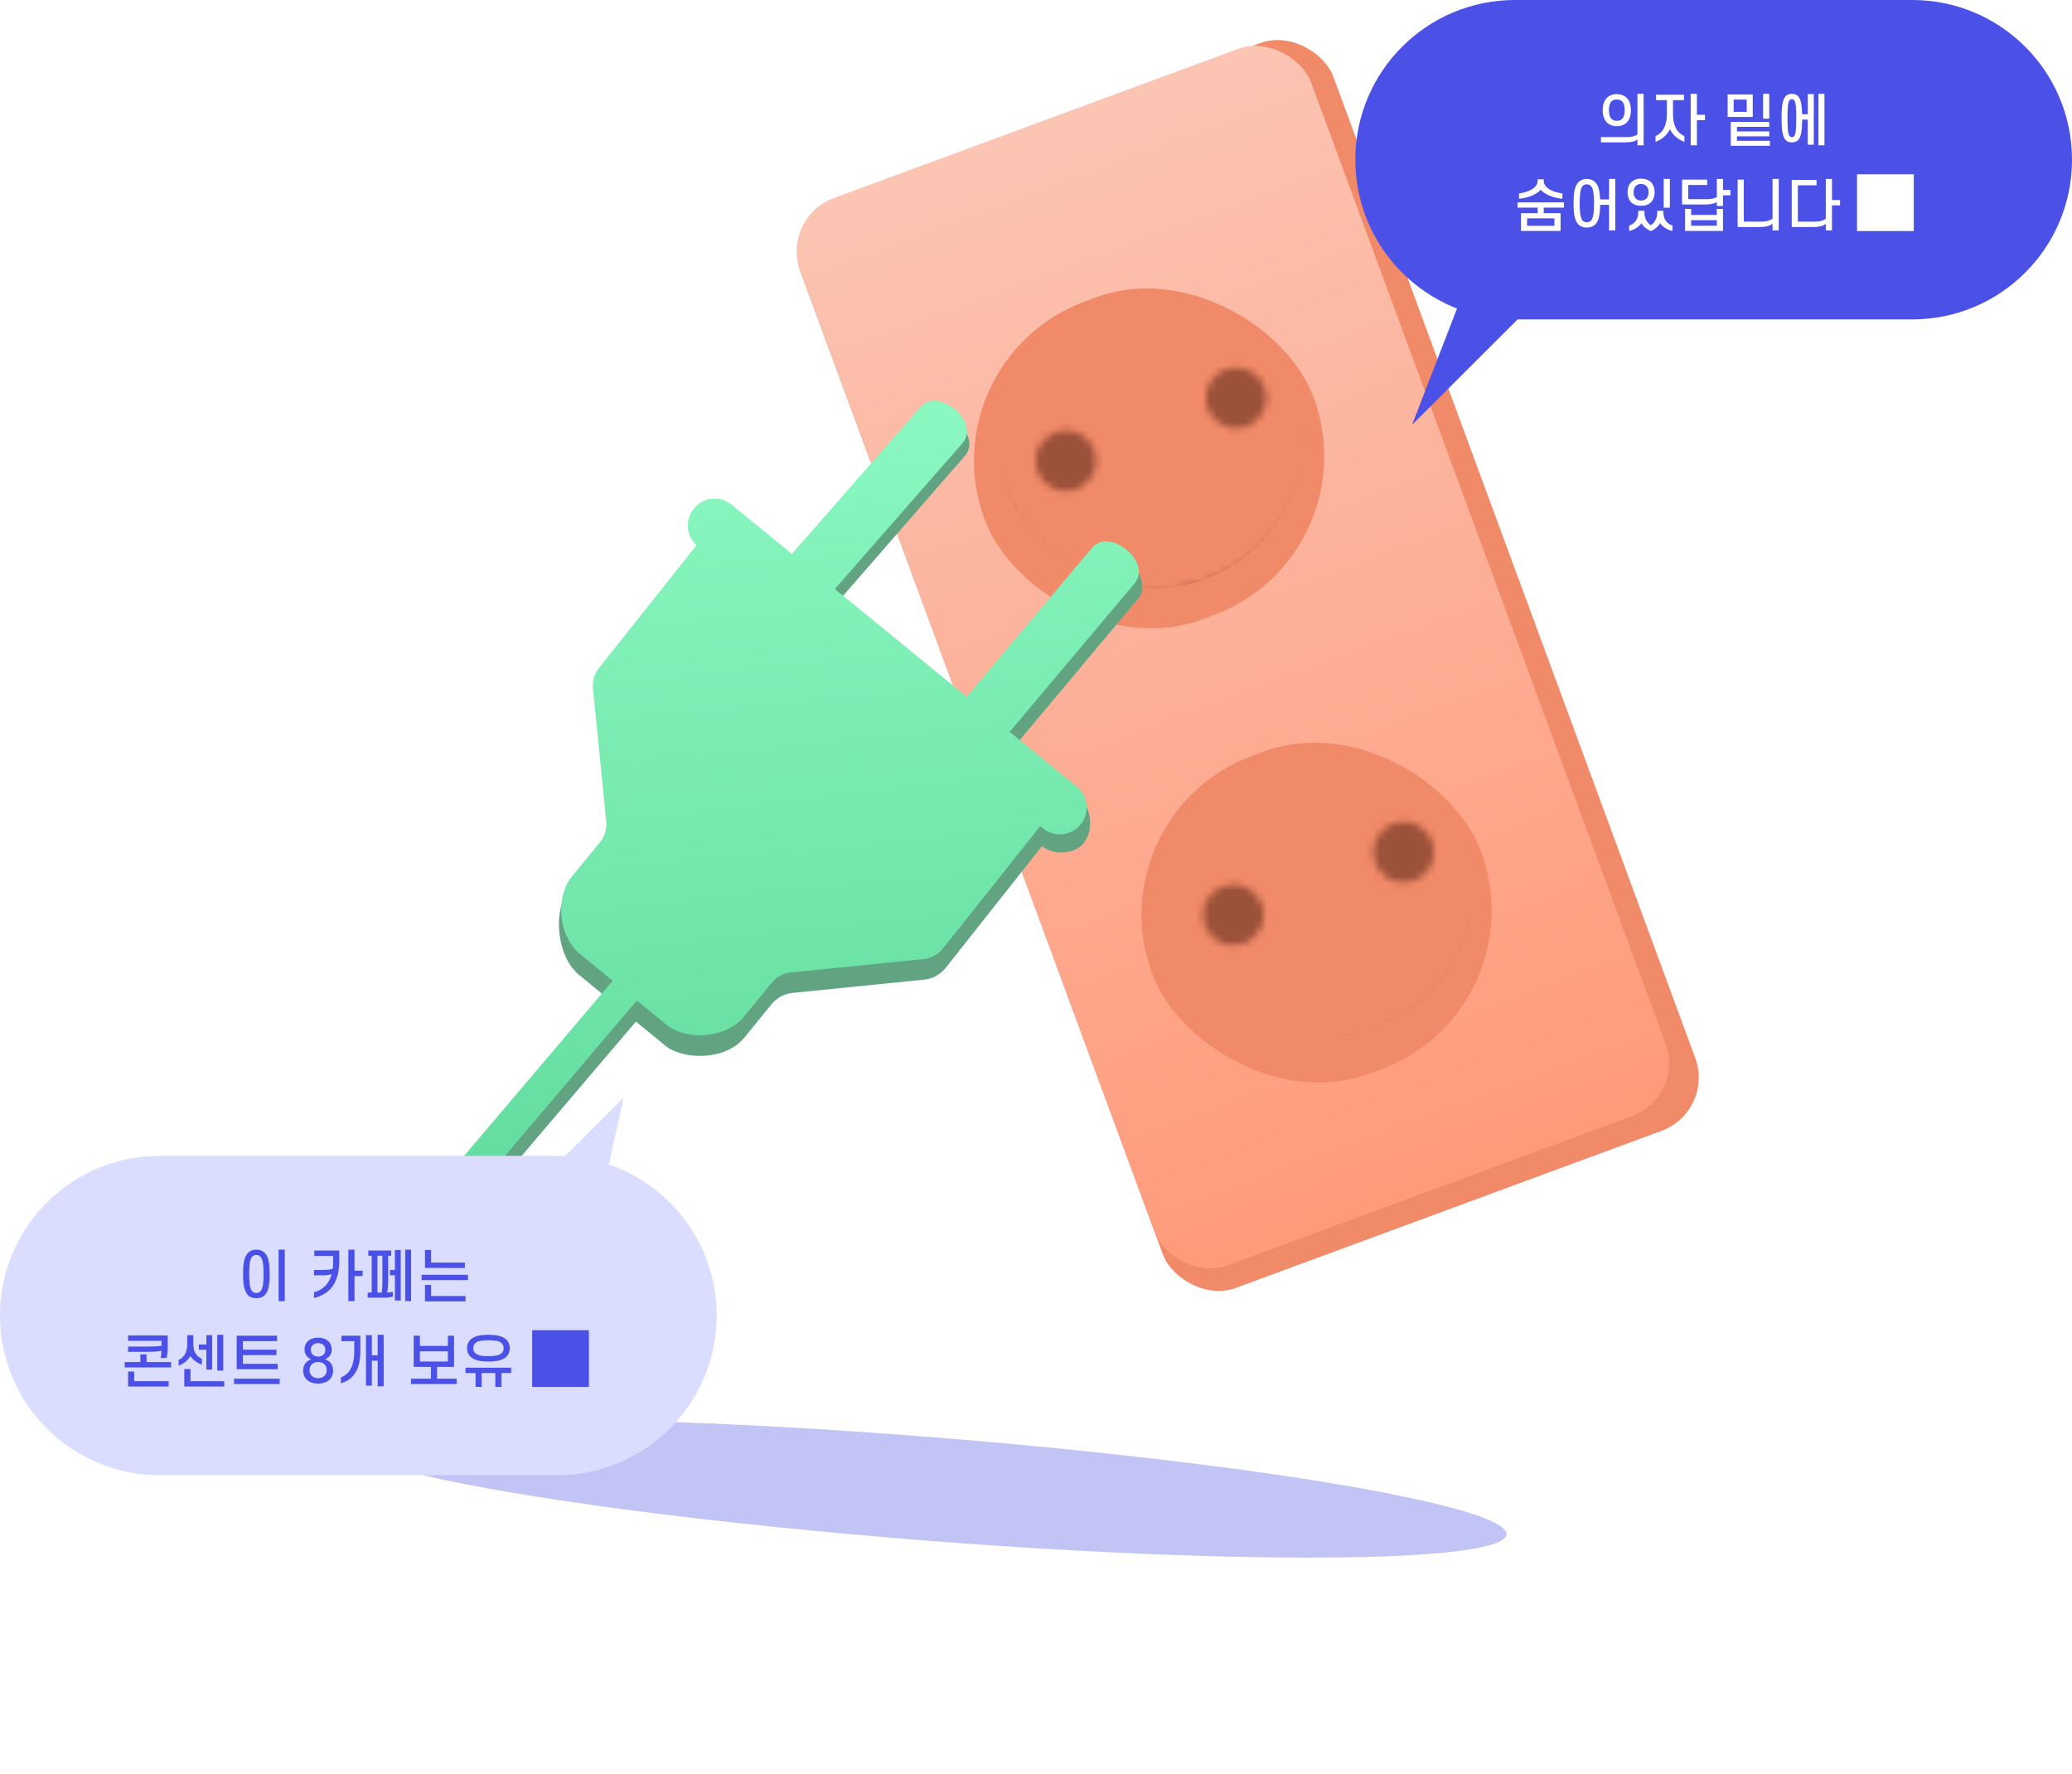 <svg width="292" height="250" viewBox="0 0 292 250" fill="none" xmlns="http://www.w3.org/2000/svg">
<rect x="110.108" y="30.968" width="79.967" height="163.364" rx="8" transform="rotate(-20.248 110.108 30.968)" fill="#F18A69"/>
<rect x="110.008" y="30.672" width="76.736" height="160.292" rx="8" transform="rotate(-20.248 110.008 30.672)" fill="url(#paint0_linear_1364_3547)"/>
<g filter="url(#filter0_i_1364_3547)">
<rect x="154.085" y="110.744" width="49.452" height="47.747" rx="23.873" transform="rotate(-20.248 154.085 110.744)" fill="#F18A69"/>
</g>
<g filter="url(#filter1_i_1364_3547)">
<rect x="130.479" y="46.749" width="49.452" height="47.747" rx="23.873" transform="rotate(-20.248 130.479 46.749)" fill="#F18A69"/>
</g>
<mask id="mask0_1364_3547" style="mask-type:alpha" maskUnits="userSpaceOnUse" x="127" y="25" width="70" height="71">
<path d="M148.732 60.918C149.793 60.527 150.965 60.573 151.992 61.046C153.019 61.52 153.816 62.382 154.207 63.442C154.598 64.503 154.552 65.676 154.079 66.703C153.605 67.729 152.743 68.526 151.683 68.917C149.443 69.743 147.024 68.606 146.208 66.393C145.816 65.332 145.862 64.159 146.336 63.133C146.809 62.106 147.671 61.309 148.732 60.918ZM172.73 52.066C173.791 51.674 174.963 51.721 175.99 52.194C177.017 52.667 177.814 53.529 178.205 54.59C178.596 55.651 178.55 56.824 178.077 57.85C177.603 58.877 176.741 59.674 175.681 60.065C174.62 60.456 173.447 60.41 172.42 59.937C171.393 59.463 170.597 58.602 170.206 57.541C169.814 56.48 169.86 55.307 170.334 54.28C170.807 53.254 171.669 52.457 172.73 52.066ZM131.626 41.48L173.115 26.175C176.368 24.975 180.018 26.658 181.218 29.911L196.523 71.4C197.102 72.97 197.034 74.706 196.333 76.226C195.632 77.745 194.357 78.924 192.787 79.504L151.297 94.808C148.044 96.008 144.394 94.325 143.194 91.072L127.89 49.583C127.31 48.013 127.379 46.277 128.079 44.757C128.78 43.238 130.056 42.059 131.626 41.48ZM154.338 39.16C148.68 41.247 144.083 45.496 141.559 50.972C139.034 56.448 138.788 62.703 140.875 68.36C142.962 74.018 147.211 78.614 152.687 81.139C158.163 83.664 164.417 83.91 170.075 81.823C175.732 79.736 180.329 75.487 182.854 70.011C185.379 64.535 185.625 58.28 183.538 52.623C181.451 46.965 177.202 42.369 171.726 39.844C166.25 37.319 159.995 37.073 154.338 39.16Z" fill="#F6B19B"/>
</mask>
<g mask="url(#mask0_1364_3547)">
<rect x="134.569" y="48.984" width="43.083" height="42.776" rx="21.388" transform="rotate(-20.248 134.569 48.984)" fill="#9C5139"/>
</g>
<mask id="mask1_1364_3547" style="mask-type:alpha" maskUnits="userSpaceOnUse" x="151" y="89" width="70" height="71">
<path d="M172.338 124.912C173.399 124.521 174.571 124.567 175.598 125.04C176.625 125.514 177.422 126.375 177.813 127.436C178.204 128.497 178.158 129.67 177.685 130.697C177.211 131.723 176.349 132.52 175.289 132.911C173.049 133.737 170.63 132.6 169.814 130.387C169.422 129.326 169.468 128.153 169.942 127.127C170.415 126.1 171.277 125.303 172.338 124.912ZM196.336 116.06C197.397 115.668 198.569 115.715 199.596 116.188C200.623 116.661 201.419 117.523 201.811 118.584C202.202 119.645 202.156 120.817 201.683 121.844C201.209 122.871 200.347 123.668 199.286 124.059C198.226 124.45 197.053 124.404 196.026 123.931C194.999 123.457 194.203 122.595 193.811 121.535C193.42 120.474 193.466 119.301 193.94 118.274C194.413 117.248 195.275 116.451 196.336 116.06ZM155.231 105.473L196.721 90.169C199.974 88.969 203.624 90.652 204.824 93.905L220.129 135.394C220.708 136.964 220.64 138.7 219.939 140.22C219.238 141.739 217.963 142.918 216.393 143.497L174.903 158.802C171.65 160.002 168 158.319 166.8 155.066L151.496 113.576C150.916 112.007 150.985 110.271 151.685 108.751C152.386 107.232 153.662 106.053 155.231 105.473ZM177.943 103.154C172.286 105.241 167.689 109.49 165.165 114.966C162.64 120.442 162.394 126.697 164.481 132.354C166.568 138.012 170.816 142.608 176.293 145.133C181.769 147.658 188.023 147.904 193.681 145.817C199.338 143.73 203.935 139.481 206.46 134.005C208.985 128.529 209.231 122.274 207.144 116.617C205.057 110.959 200.808 106.363 195.332 103.838C189.856 101.313 183.601 101.067 177.943 103.154Z" fill="#F6B19B"/>
</mask>
<g mask="url(#mask1_1364_3547)">
<rect x="158.508" y="112.348" width="43.083" height="42.776" rx="21.388" transform="rotate(-20.248 158.508 112.348)" fill="#9C5139"/>
</g>
<path d="M131.611 58.237C130.969 58.31 130.373 58.601 129.904 59.176L111.87 79.882C110.4 81.569 110.613 84.145 112.34 85.563C113.986 86.915 116.403 86.712 117.803 85.103L136.015 64.195C137.266 62.66 136.364 60.638 134.836 59.383C133.881 58.599 132.681 58.115 131.611 58.237ZM103.164 72.253C101.531 70.911 99.091 71.957 97.754 73.597C96.414 75.241 97.541 76.188 99.177 77.531L146.822 119.21C148.456 120.551 151.412 120.41 152.749 118.769C154.088 117.126 153.881 113.899 152.245 112.556L103.164 72.253ZM103.853 78.796C101.956 77.239 99.158 77.542 97.633 79.47L84.331 96.289C83.619 97.189 83.989 98.082 84.102 99.226L86.064 117.282C86.18 118.449 85.023 120.518 84.284 121.425L80.284 125.208C77.783 128.278 78.489 134.796 81.569 137.326L93.767 147.342C96.153 149.297 102.133 149.549 104.88 146.221L108.73 141.496C109.468 140.59 110.533 140.015 111.692 139.898L130.263 138.025C131.443 137.906 132.526 137.312 133.265 136.378L146.596 119.524C148.092 117.632 147.799 114.883 145.937 113.354L103.853 78.796ZM156.056 78.31C155.413 78.383 154.818 78.674 154.349 79.25L136.739 100.285C135.321 101.978 135.556 104.51 137.26 105.91C138.93 107.281 141.387 107.05 142.776 105.391L160.46 84.268C161.711 82.733 160.556 80.219 159.028 78.964C158.073 78.18 157.126 78.189 156.056 78.31ZM89.529 140.534C88.594 139.766 87.219 139.891 86.436 140.815L54.729 175.873C53.922 176.825 54.172 178.367 55.135 179.158C56.07 179.926 58.701 180.265 59.485 179.341L89.812 143.709C90.62 142.757 90.492 141.325 89.529 140.534Z" fill="#62A382"/>
<path d="M131.328 56.514C130.692 56.586 130.101 56.873 129.637 57.44L111.775 77.841C110.319 79.504 110.531 82.043 112.243 83.441C113.874 84.773 116.267 84.574 117.655 82.989L135.692 62.387C136.931 60.875 136.037 58.882 134.523 57.645C133.577 56.872 132.388 56.395 131.328 56.514ZM103.116 71.112C101.497 69.79 99.114 70.028 97.79 71.645C96.463 73.265 96.702 75.653 98.323 76.978L146.955 116.708C148.574 118.03 150.957 117.792 152.281 116.175C153.608 114.555 153.369 112.167 151.747 110.842L151.656 110.768L103.214 71.192L103.116 71.112ZM103.556 76.544C101.829 75.133 99.282 75.406 97.894 77.152L84.408 94.118C83.76 94.933 83.455 95.969 83.559 97.005L85.434 115.731C85.539 116.788 85.221 117.843 84.548 118.664L80.644 123.431C78.167 126.455 78.717 131.954 81.77 134.447L93.856 144.321C96.884 146.795 102.388 146.243 104.866 143.219L108.771 138.45C109.442 137.63 110.412 137.11 111.467 137.004L130.158 135.133C131.233 135.025 132.218 134.487 132.89 133.642L146.403 116.644C147.765 114.931 147.497 112.442 145.802 111.058L103.556 76.544ZM155.549 76.302C154.913 76.374 154.323 76.661 153.858 77.228L136.417 97.955C135.013 99.623 135.246 102.119 136.935 103.499C138.59 104.85 141.023 104.623 142.399 102.988L159.914 82.175C161.152 80.663 160.258 78.67 158.744 77.433C157.798 76.66 156.609 76.183 155.549 76.302ZM89.659 137.614C88.732 136.856 87.368 136.98 86.592 137.894L54.479 175.727C53.683 176.665 53.811 178.074 54.764 178.853C55.692 179.611 57.056 179.486 57.831 178.573L89.945 140.739C90.741 139.801 90.612 138.393 89.659 137.614Z" fill="url(#paint1_linear_1364_3547)"/>
<g filter="url(#filter2_f_1364_3547)">
<ellipse cx="130.441" cy="209.738" rx="82.122" ry="7.297" transform="rotate(4.514 130.441 209.738)" fill="#868AEF" fill-opacity="0.5"/>
</g>
<path d="M101 185.355C101 172.929 90.926 162.855 78.5 162.855H22.5C10.074 162.855 0 172.929 0 185.355C0 197.782 10.074 207.855 22.5 207.855H78.5C90.926 207.855 101 197.782 101 185.355Z" fill="#DBDDFF"/>
<path d="M87.889 154.645L84.5 170L63.5 179L87.889 154.645Z" fill="#DBDDFF"/>
<path d="M37.141 179.503C37.141 178.351 37.061 177.511 36.757 177.127C36.613 176.927 36.389 176.823 36.125 176.823C35.869 176.823 35.645 176.927 35.493 177.127C35.205 177.511 35.117 178.351 35.117 179.503C35.117 180.655 35.205 181.495 35.493 181.887C35.645 182.071 35.869 182.175 36.125 182.175C36.389 182.175 36.613 182.071 36.757 181.887C37.061 181.495 37.141 180.655 37.141 179.503ZM34.253 179.503C34.253 178.191 34.381 177.207 34.845 176.639C35.141 176.271 35.589 176.071 36.125 176.071C36.669 176.071 37.109 176.271 37.413 176.639C37.877 177.207 38.005 178.191 38.005 179.503C38.005 180.815 37.877 181.799 37.413 182.367C37.109 182.735 36.669 182.919 36.125 182.919C35.589 182.919 35.141 182.735 34.845 182.367C34.381 181.799 34.253 180.815 34.253 179.503ZM40.133 176.071V183.327H39.261V176.071H40.133ZM46.948 177.767V176.967H44.292V176.199H47.812V177.663C47.812 180.431 46.756 182.263 44.252 182.895V182.079C45.596 181.695 46.388 180.823 46.74 179.535C46.42 179.639 45.932 179.695 45.332 179.695H44.252V178.935H45.364C46.036 178.935 46.572 178.879 46.892 178.767C46.932 178.447 46.948 178.119 46.948 177.767ZM49.964 176.071V179.031H51.1V179.791H49.964V183.327H49.092V176.071H49.964ZM51.812 182.839V182.119H52.38V176.935H51.9V176.199H55.132V176.935H54.708V180.007C54.708 180.775 54.676 181.543 54.572 182.111C54.852 182.103 55.148 182.063 55.372 181.991V182.671C55.092 182.791 54.684 182.839 54.3 182.839H51.812ZM53.188 182.119H53.788C53.868 181.647 53.892 181.055 53.892 180.463V176.935H53.188V182.119ZM54.956 179.687V178.927H55.652V176.119H56.476V183.239H55.652V179.687H54.956ZM57.932 183.327H57.1V176.071H57.932V183.327ZM60.756 176.119V177.895H65.516V178.647H59.892V176.119H60.756ZM59.412 180.367V179.615H65.948V180.367H59.412ZM60.756 181.047V182.607H65.604V183.359H59.892V181.047H60.756ZM22.764 189.623V188.919H18.052V188.159H23.636V189.855C23.636 190.359 23.588 190.943 23.484 191.335H22.636C22.708 191.055 22.748 190.679 22.756 190.327C22.18 190.447 21.388 190.471 20.556 190.471H18.052V189.727H20.572C21.364 189.727 22.172 189.719 22.764 189.623ZM17.572 192.663V191.911H19.78V190.823H20.652V191.911H24.108V192.663H17.572ZM18.916 193.247V194.607H23.764V195.359H18.052V193.247H18.916ZM26.828 191.055C26.548 191.607 25.876 192.167 25.172 192.431V191.623C25.844 191.287 26.388 190.631 26.388 189.439V188.119H27.244V189.415C27.244 190.615 27.788 191.127 28.452 191.463V192.271C27.772 192.047 27.14 191.583 26.828 191.055ZM29.084 189.431V188.119H29.9V192.975H29.084V190.175H28.028V189.431H29.084ZM30.62 193.119V188.071H31.46V193.119H30.62ZM31.596 195.359H25.972V192.895H26.844V194.607H31.596V195.359ZM39.043 188.967H34.227V190.167H38.963V190.927H34.227V192.159H39.131V192.911H33.355V188.199H39.043V188.967ZM32.979 195.007V194.255H39.419V195.007H32.979ZM44.835 191.903C44.123 191.903 43.619 192.343 43.619 193.047C43.619 193.751 44.123 194.183 44.835 194.183C45.539 194.183 46.043 193.751 46.043 193.047C46.043 192.343 45.539 191.903 44.835 191.903ZM44.835 194.951C43.587 194.951 42.723 194.247 42.723 193.095C42.723 192.295 43.163 191.751 43.859 191.519C43.275 191.311 42.907 190.759 42.907 190.127C42.907 189.175 43.619 188.471 44.835 188.471C46.043 188.471 46.755 189.175 46.755 190.127C46.755 190.759 46.387 191.311 45.803 191.519C46.507 191.751 46.947 192.295 46.947 193.095C46.947 194.247 46.075 194.951 44.835 194.951ZM44.835 191.143C45.443 191.143 45.851 190.767 45.851 190.191C45.851 189.623 45.443 189.247 44.835 189.247C44.211 189.247 43.803 189.623 43.803 190.191C43.803 190.767 44.211 191.143 44.835 191.143ZM49.925 190.463V188.967H48.117V188.199H50.781V190.415C50.781 192.743 49.989 194.343 48.037 194.903V194.063C49.221 193.647 49.925 192.447 49.925 190.463ZM54.069 195.327H53.221V191.719H52.405V195.239H51.573V188.119H52.405V190.959H53.221V188.071H54.069V195.327ZM59.173 189.639H63.117V188.199H63.989V192.591H61.597V194.255H64.365V195.007H57.925V194.255H60.733V192.591H58.301V188.199H59.173V189.639ZM63.117 191.831V190.399H59.173V191.831H63.117ZM65.82 189.959C65.82 189.335 66.108 188.823 66.588 188.535C67.148 188.183 67.876 188.071 68.836 188.071C69.788 188.071 70.516 188.183 71.084 188.535C71.556 188.823 71.844 189.335 71.844 189.959C71.844 190.583 71.556 191.087 71.084 191.375C70.516 191.727 69.788 191.839 68.836 191.839C67.876 191.839 67.148 191.727 66.588 191.375C66.108 191.087 65.82 190.583 65.82 189.959ZM66.692 189.959C66.692 190.279 66.82 190.567 67.068 190.735C67.412 190.983 67.988 191.079 68.836 191.079C69.676 191.079 70.252 190.983 70.596 190.735C70.852 190.567 70.98 190.279 70.98 189.959C70.98 189.623 70.852 189.351 70.596 189.167C70.252 188.919 69.676 188.839 68.836 188.839C67.988 188.839 67.412 188.919 67.068 189.167C66.82 189.351 66.692 189.623 66.692 189.959ZM65.604 193.463V192.703H72.044V193.463H70.66V195.407H69.804V193.463H67.876V195.407H67.02V193.463H65.604ZM74.996 195.415H82.996V187.415H74.996V195.415Z" fill="#4B51E7"/>
<path d="M191 22.5C191 34.926 201.074 45 213.5 45H269.5C281.926 45 292 34.926 292 22.5C292 10.074 281.926 3.8147e-06 269.5 3.8147e-06H213.5C201.074 3.8147e-06 191 10.074 191 22.5Z" fill="#4B51E7"/>
<path d="M199 59.855L207.5 37.855L223.389 35.5L199 59.855Z" fill="#4B51E7"/>
<path d="M225.865 15.52C225.865 14.72 226.097 14.088 226.545 13.696C226.873 13.416 227.337 13.256 227.849 13.256C228.361 13.256 228.825 13.416 229.153 13.696C229.617 14.088 229.833 14.72 229.833 15.52C229.833 16.32 229.617 16.944 229.153 17.344C228.825 17.624 228.361 17.784 227.849 17.784C227.337 17.784 226.873 17.624 226.545 17.344C226.097 16.944 225.865 16.32 225.865 15.52ZM226.737 15.52C226.737 16.064 226.849 16.504 227.121 16.76C227.305 16.936 227.553 17.024 227.849 17.024C228.153 17.024 228.409 16.936 228.577 16.76C228.849 16.504 228.969 16.064 228.969 15.52C228.969 14.984 228.849 14.528 228.577 14.272C228.409 14.096 228.153 14.016 227.849 14.016C227.553 14.016 227.305 14.096 227.121 14.272C226.849 14.528 226.737 14.984 226.737 15.52ZM231.633 13.216V20.472H230.761V19.648C230.449 19.944 229.793 20.056 228.993 20.056H225.617V19.312H229.217C229.873 19.312 230.425 19.216 230.761 18.936V13.216H231.633ZM233.384 14.112V13.344H237.312V14.112H235.768V16.064C235.768 18 236.536 18.784 237.376 19.184V19.984C236.472 19.672 235.688 18.968 235.344 18.2C234.992 18.968 234.192 19.68 233.304 19.984V19.184C234.128 18.792 234.904 18 234.904 16.064V14.112H233.384ZM239.136 13.216V16.176H240.272V16.936H239.136V20.472H238.264V13.216H239.136ZM247.008 16.48H243.472V13.304H247.008V16.48ZM246.16 15.76V14.032H244.32V15.76H246.16ZM249.336 16.72H248.464V13.216H249.336V16.72ZM244.784 19.208V19.84H249.424V20.544H243.912V17.176H249.336V17.872H244.784V18.52H249.336V19.208H244.784ZM251.072 16.648C251.072 14.904 251.224 14.016 251.64 13.56C251.856 13.336 252.136 13.216 252.52 13.216C252.904 13.216 253.192 13.336 253.4 13.56C253.776 13.968 253.936 14.712 253.968 16.096H254.76V13.264H255.608V20.384H254.76V16.856H253.976C253.96 18.464 253.808 19.296 253.4 19.736C253.192 19.952 252.904 20.064 252.52 20.064C252.136 20.064 251.856 19.952 251.64 19.736C251.224 19.28 251.072 18.392 251.072 16.648ZM251.904 16.648C251.904 18.144 251.968 18.864 252.192 19.16C252.272 19.272 252.384 19.32 252.52 19.32C252.664 19.32 252.768 19.272 252.856 19.16C253.08 18.864 253.136 18.144 253.136 16.648C253.136 15.152 253.08 14.424 252.856 14.136C252.768 14.024 252.664 13.968 252.52 13.968C252.384 13.968 252.272 14.024 252.192 14.136C251.968 14.424 251.904 15.152 251.904 16.648ZM257.112 20.472H256.264V13.216H257.112V20.472ZM217.121 26.736C216.577 27.368 215.425 27.872 214.073 28.008V27.256C215.433 27.064 216.689 26.496 216.689 25.464V25.264H217.553V25.464C217.553 26.496 218.793 27.064 220.185 27.256V28.008C218.817 27.872 217.665 27.368 217.121 26.736ZM213.865 29.256V28.512H220.401V29.256H217.553V30.032H219.929V32.544H214.345V30.032H216.697V29.256H213.865ZM219.057 31.816V30.768H215.209V31.816H219.057ZM224.641 28.648C224.641 27.496 224.561 26.656 224.257 26.272C224.113 26.072 223.889 25.968 223.625 25.968C223.369 25.968 223.145 26.072 222.993 26.272C222.705 26.656 222.617 27.496 222.617 28.648C222.617 29.8 222.705 30.64 222.993 31.032C223.145 31.216 223.369 31.32 223.625 31.32C223.889 31.32 224.113 31.216 224.257 31.032C224.561 30.64 224.641 29.8 224.641 28.648ZM221.753 28.648C221.753 27.336 221.881 26.352 222.345 25.784C222.641 25.416 223.089 25.216 223.625 25.216C224.169 25.216 224.609 25.416 224.913 25.784C225.313 26.272 225.465 27.064 225.497 28.104H226.761V25.216H227.633V32.472H226.761V28.856H225.505C225.489 30.064 225.353 30.976 224.913 31.512C224.609 31.88 224.169 32.064 223.625 32.064C223.089 32.064 222.641 31.88 222.345 31.512C221.881 30.944 221.753 29.96 221.753 28.648ZM229.368 27.088C229.368 26.416 229.584 25.904 229.976 25.576C230.304 25.312 230.752 25.168 231.272 25.168C231.8 25.168 232.24 25.312 232.568 25.576C232.96 25.904 233.176 26.416 233.176 27.088C233.176 27.752 232.96 28.264 232.568 28.592C232.24 28.864 231.8 29 231.272 29C230.752 29 230.304 28.864 229.976 28.592C229.584 28.264 229.368 27.752 229.368 27.088ZM230.216 27.088C230.216 27.488 230.336 27.8 230.552 28C230.736 28.16 230.976 28.256 231.272 28.256C231.568 28.256 231.816 28.16 231.992 28C232.208 27.8 232.328 27.488 232.328 27.088C232.328 26.688 232.208 26.376 231.992 26.176C231.816 26.008 231.568 25.92 231.272 25.92C230.976 25.92 230.736 26.008 230.552 26.176C230.336 26.376 230.216 26.688 230.216 27.088ZM235.328 29.264H234.456V25.216H235.328V29.264ZM232.64 32.552C232.128 32.36 231.584 31.912 231.32 31.448C231.016 31.928 230.312 32.384 229.584 32.552V31.792C230.328 31.536 230.872 30.928 230.872 29.952V29.696H231.744V29.952C231.744 30.792 232.136 31.4 232.64 31.736C233.136 31.4 233.552 30.792 233.552 29.952V29.696H234.416V29.952C234.416 30.928 234.944 31.528 235.704 31.792V32.552C234.968 32.384 234.264 31.936 233.96 31.448C233.704 31.912 233.184 32.344 232.64 32.552ZM240.304 28.808H237.048V25.304H240.592V26.064H237.92V28.064H240.528C241.184 28.064 241.632 27.968 241.944 27.744V25.216H242.816V26.76H243.872V27.52H242.816V29.024H241.944V28.44C241.64 28.696 241.12 28.808 240.304 28.808ZM241.944 30.28V29.432H242.816V32.544H237.464V29.432H238.328V30.28H241.944ZM241.944 31.024H238.328V31.808H241.944V31.024ZM248.096 31.984H244.88V25.304H245.744V31.224H248.256C248.936 31.224 249.48 31.072 249.8 30.792V25.216H250.672V32.472H249.8V31.496C249.496 31.808 248.856 31.984 248.096 31.984ZM255.647 31.984H252.503V25.344H255.999V26.112H253.367V31.224H255.807C256.471 31.224 256.999 31.08 257.303 30.808V25.216H258.175V28.176H259.311V28.936H258.175V32.472H257.303V31.528C257.007 31.816 256.383 31.984 255.647 31.984ZM261.703 32.56H269.703V24.56H261.703V32.56Z" fill="white"/>
<defs>
<filter id="filter0_i_1364_3547" x="160.865" y="100.41" width="49.359" height="52.35" filterUnits="userSpaceOnUse" color-interpolation-filters="sRGB">
<feFlood flood-opacity="0" result="BackgroundImageFix"/>
<feBlend mode="normal" in="SourceGraphic" in2="BackgroundImageFix" result="shape"/>
<feColorMatrix in="SourceAlpha" type="matrix" values="0 0 0 0 0 0 0 0 0 0 0 0 0 0 0 0 0 0 127 0" result="hardAlpha"/>
<feOffset dy="4"/>
<feGaussianBlur stdDeviation="5"/>
<feComposite in2="hardAlpha" operator="arithmetic" k2="-1" k3="1"/>
<feColorMatrix type="matrix" values="0 0 0 0 0 0 0 0 0 0 0 0 0 0 0 0 0 0 0.25 0"/>
<feBlend mode="normal" in2="shape" result="effect1_innerShadow_1364_3547"/>
</filter>
<filter id="filter1_i_1364_3547" x="137.259" y="36.415" width="49.359" height="52.35" filterUnits="userSpaceOnUse" color-interpolation-filters="sRGB">
<feFlood flood-opacity="0" result="BackgroundImageFix"/>
<feBlend mode="normal" in="SourceGraphic" in2="BackgroundImageFix" result="shape"/>
<feColorMatrix in="SourceAlpha" type="matrix" values="0 0 0 0 0 0 0 0 0 0 0 0 0 0 0 0 0 0 127 0" result="hardAlpha"/>
<feOffset dy="4"/>
<feGaussianBlur stdDeviation="5"/>
<feComposite in2="hardAlpha" operator="arithmetic" k2="-1" k3="1"/>
<feColorMatrix type="matrix" values="0 0 0 0 0 0 0 0 0 0 0 0 0 0 0 0 0 0 0.25 0"/>
<feBlend mode="normal" in2="shape" result="effect1_innerShadow_1364_3547"/>
</filter>
<filter id="filter2_f_1364_3547" x="18.572" y="170.007" width="223.738" height="79.463" filterUnits="userSpaceOnUse" color-interpolation-filters="sRGB">
<feFlood flood-opacity="0" result="BackgroundImageFix"/>
<feBlend mode="normal" in="SourceGraphic" in2="BackgroundImageFix" result="shape"/>
<feGaussianBlur stdDeviation="15" result="effect1_foregroundBlur_1364_3547"/>
</filter>
<linearGradient id="paint0_linear_1364_3547" x1="148.376" y1="30.672" x2="148.376" y2="190.964" gradientUnits="userSpaceOnUse">
<stop stop-color="#FBC4B3"/>
<stop offset="1" stop-color="#FF9A7A"/>
</linearGradient>
<linearGradient id="paint1_linear_1364_3547" x1="99.828" y1="59.668" x2="111.347" y2="174.72" gradientUnits="userSpaceOnUse">
<stop offset="0.001" stop-color="#8BF8C1"/>
<stop offset="1" stop-color="#5FD99B"/>
</linearGradient>
</defs>
</svg>
